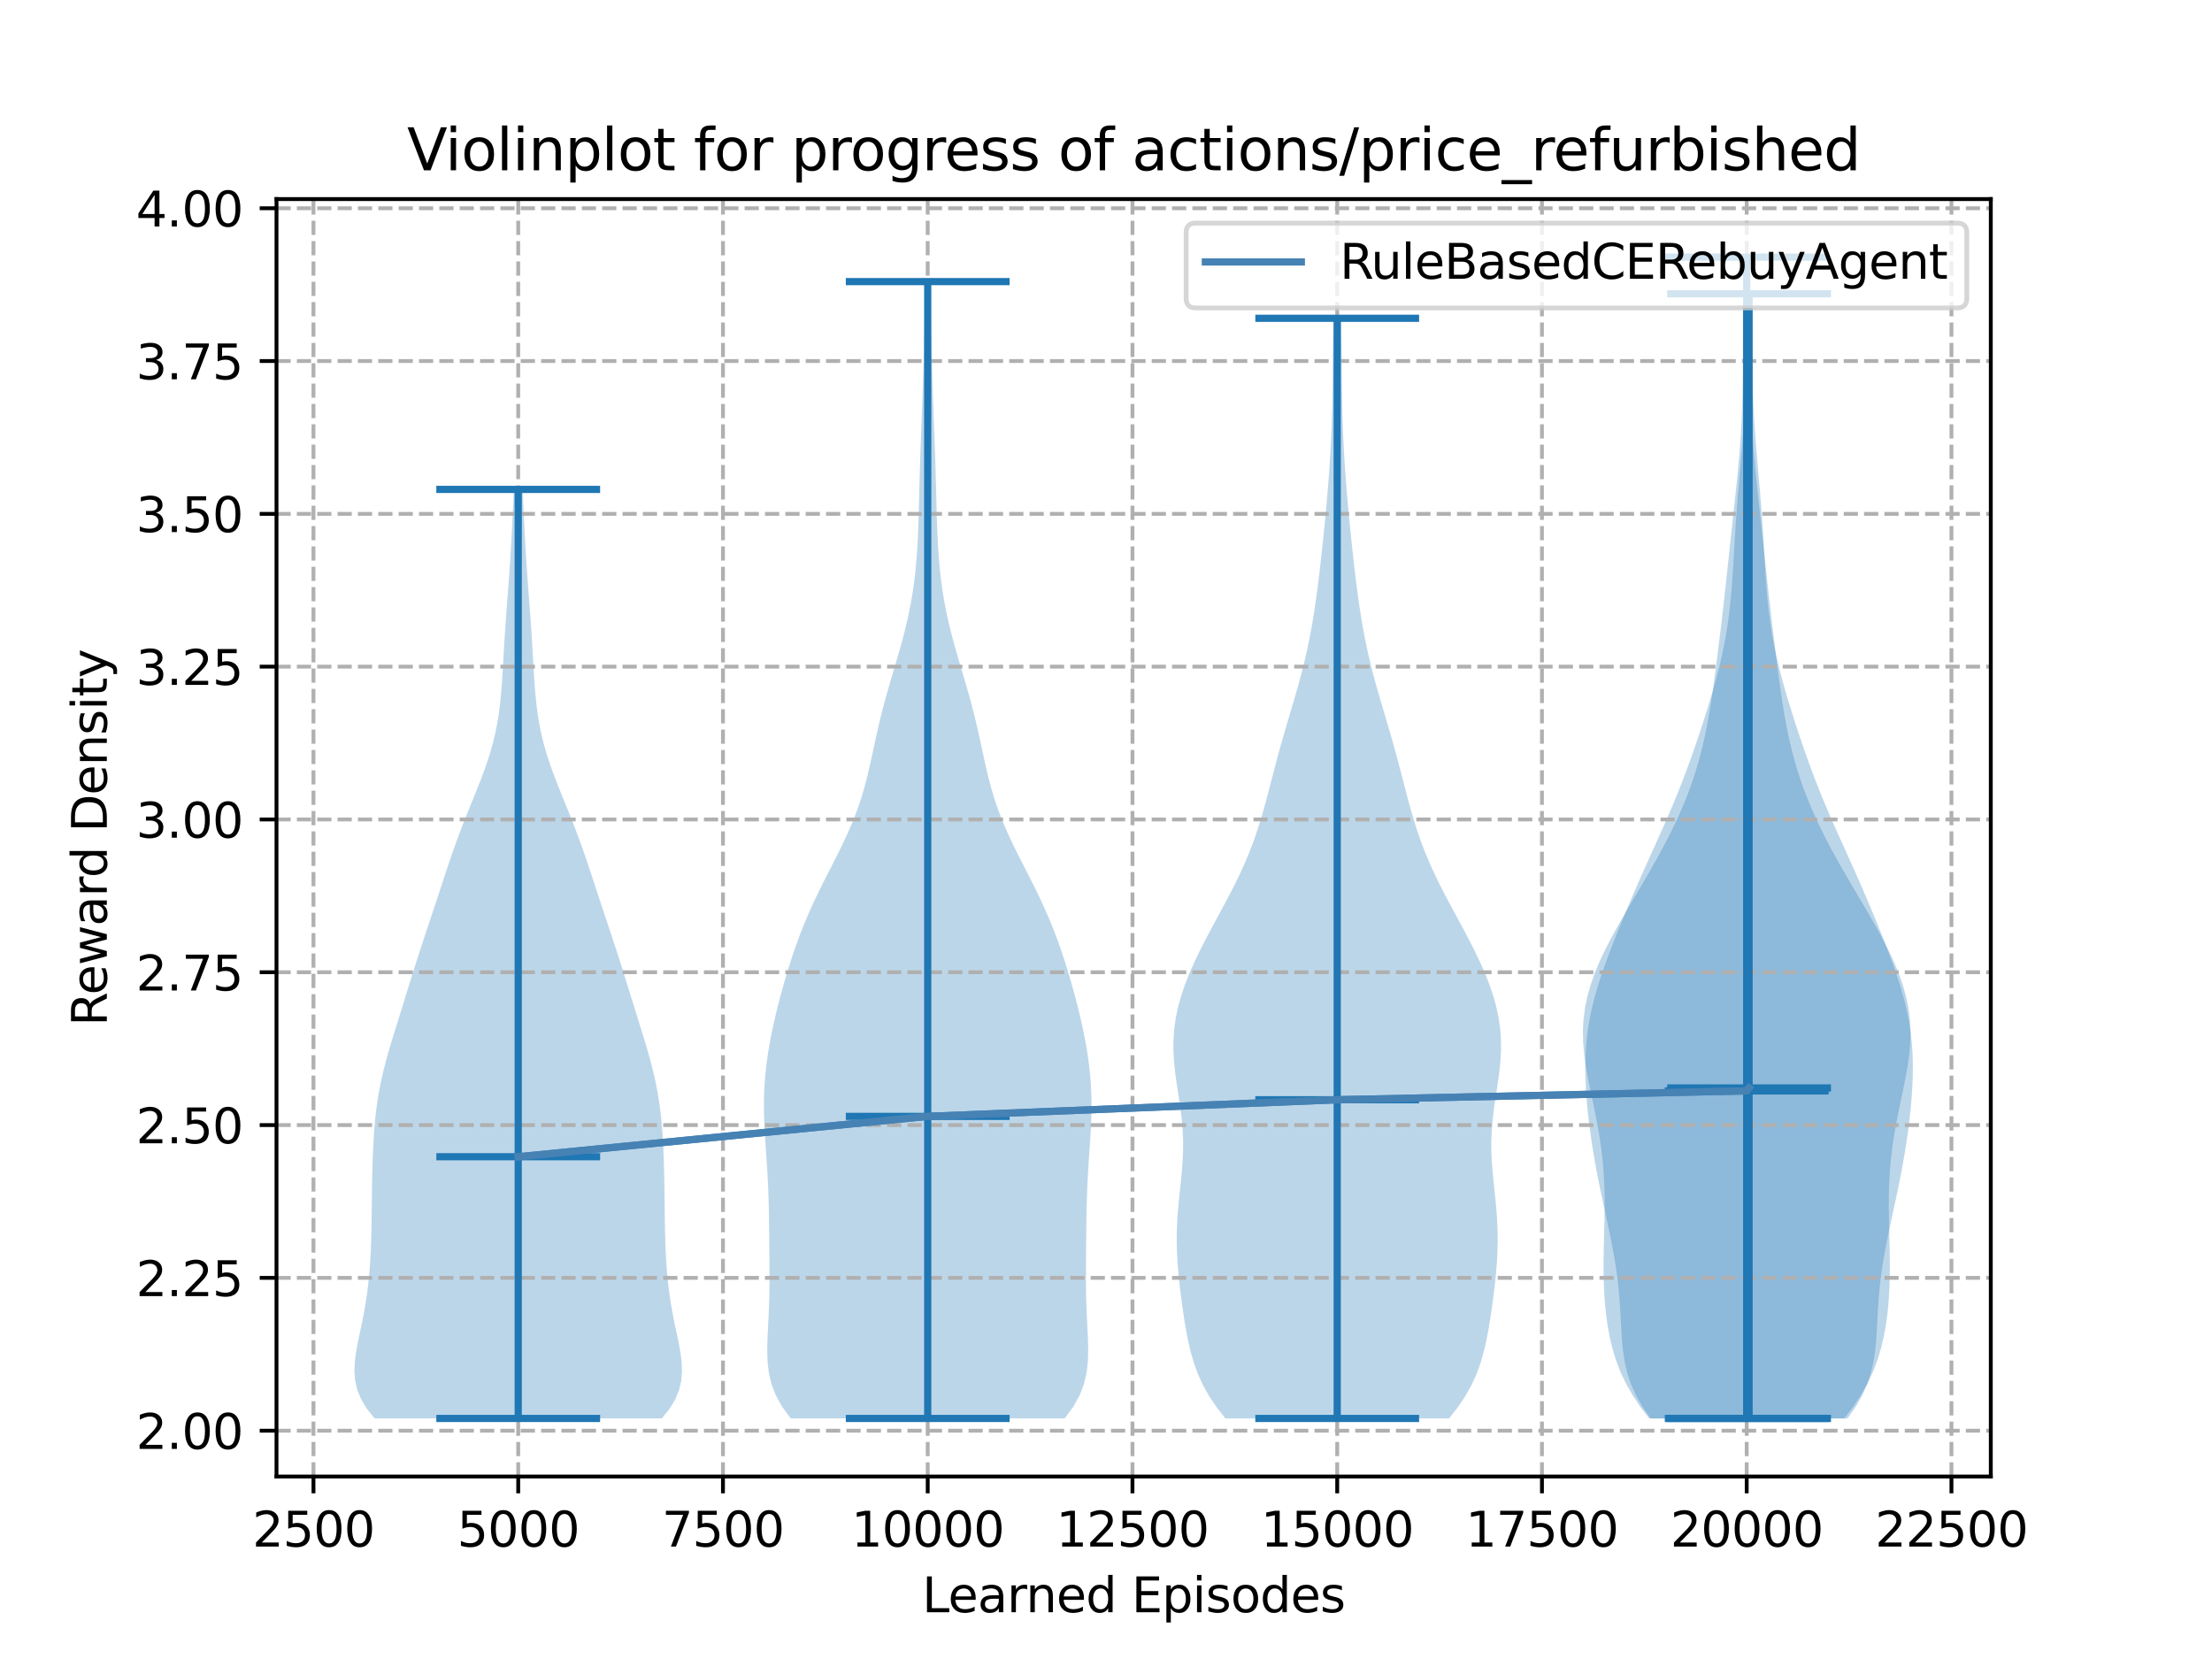 <?xml version="1.0" encoding="utf-8" standalone="no"?>
<!DOCTYPE svg PUBLIC "-//W3C//DTD SVG 1.1//EN"
  "http://www.w3.org/Graphics/SVG/1.1/DTD/svg11.dtd">
<svg xmlns:xlink="http://www.w3.org/1999/xlink" width="460.8pt" height="345.6pt" viewBox="0 0 460.8 345.6" xmlns="http://www.w3.org/2000/svg" version="1.1">
 <defs>
  <style type="text/css">*{stroke-linejoin: round; stroke-linecap: butt}</style>
 </defs>
 <g id="figure_1">
  <g id="patch_1">
   <path d="M 0 345.6 
L 460.8 345.6 
L 460.8 0 
L 0 0 
z
" style="fill: #ffffff"/>
  </g>
  <g id="axes_1">
   <g id="patch_2">
    <path d="M 57.6 307.584 
L 414.72 307.584 
L 414.72 41.472 
L 57.6 41.472 
z
" style="fill: #ffffff"/>
   </g>
   <g id="PolyCollection_1">
    <path d="M 137.862 295.488 
L 78.048 295.488 
L 76.463 293.533 
L 75.269 291.578 
L 74.456 289.623 
L 73.995 287.668 
L 73.833 285.713 
L 73.907 283.759 
L 74.152 281.804 
L 74.504 279.849 
L 74.909 277.894 
L 75.323 275.939 
L 75.717 273.984 
L 76.073 272.029 
L 76.382 270.074 
L 76.641 268.119 
L 76.852 266.164 
L 77.021 264.209 
L 77.152 262.255 
L 77.25 260.3 
L 77.322 258.345 
L 77.372 256.39 
L 77.407 254.435 
L 77.433 252.48 
L 77.456 250.525 
L 77.48 248.57 
L 77.51 246.615 
L 77.549 244.66 
L 77.6 242.705 
L 77.666 240.751 
L 77.751 238.796 
L 77.86 236.841 
L 78 234.886 
L 78.178 232.931 
L 78.402 230.976 
L 78.678 229.021 
L 79.011 227.066 
L 79.403 225.111 
L 79.852 223.156 
L 80.352 221.201 
L 80.894 219.247 
L 81.468 217.292 
L 82.063 215.337 
L 82.669 213.382 
L 83.279 211.427 
L 83.888 209.472 
L 84.495 207.517 
L 85.101 205.562 
L 85.709 203.607 
L 86.322 201.652 
L 86.944 199.697 
L 87.576 197.743 
L 88.217 195.788 
L 88.865 193.833 
L 89.517 191.878 
L 90.168 189.923 
L 90.816 187.968 
L 91.461 186.013 
L 92.102 184.058 
L 92.744 182.103 
L 93.393 180.148 
L 94.057 178.193 
L 94.741 176.239 
L 95.452 174.284 
L 96.191 172.329 
L 96.956 170.374 
L 97.742 168.419 
L 98.538 166.464 
L 99.33 164.509 
L 100.103 162.554 
L 100.84 160.599 
L 101.525 158.644 
L 102.146 156.689 
L 102.694 154.735 
L 103.165 152.78 
L 103.56 150.825 
L 103.881 148.87 
L 104.139 146.915 
L 104.344 144.96 
L 104.507 143.005 
L 104.642 141.05 
L 104.76 139.095 
L 104.871 137.14 
L 104.982 135.185 
L 105.099 133.231 
L 105.225 131.276 
L 105.359 129.321 
L 105.502 127.366 
L 105.649 125.411 
L 105.798 123.456 
L 105.945 121.501 
L 106.087 119.546 
L 106.221 117.591 
L 106.347 115.636 
L 106.463 113.681 
L 106.571 111.727 
L 106.671 109.772 
L 106.766 107.817 
L 106.858 105.862 
L 106.949 103.907 
L 107.039 101.952 
L 108.871 101.952 
L 108.871 101.952 
L 108.961 103.907 
L 109.052 105.862 
L 109.143 107.817 
L 109.239 109.772 
L 109.339 111.727 
L 109.447 113.681 
L 109.563 115.636 
L 109.688 117.591 
L 109.823 119.546 
L 109.965 121.501 
L 110.112 123.456 
L 110.261 125.411 
L 110.408 127.366 
L 110.55 129.321 
L 110.685 131.276 
L 110.81 133.231 
L 110.928 135.185 
L 111.039 137.14 
L 111.15 139.095 
L 111.268 141.05 
L 111.402 143.005 
L 111.566 144.96 
L 111.77 146.915 
L 112.028 148.87 
L 112.35 150.825 
L 112.744 152.78 
L 113.215 154.735 
L 113.764 156.689 
L 114.385 158.644 
L 115.07 160.599 
L 115.807 162.554 
L 116.579 164.509 
L 117.371 166.464 
L 118.167 168.419 
L 118.953 170.374 
L 119.719 172.329 
L 120.458 174.284 
L 121.168 176.239 
L 121.853 178.193 
L 122.516 180.148 
L 123.165 182.103 
L 123.808 184.058 
L 124.449 186.013 
L 125.093 187.968 
L 125.742 189.923 
L 126.393 191.878 
L 127.045 193.833 
L 127.693 195.788 
L 128.334 197.743 
L 128.965 199.697 
L 129.587 201.652 
L 130.201 203.607 
L 130.809 205.562 
L 131.415 207.517 
L 132.022 209.472 
L 132.631 211.427 
L 133.24 213.382 
L 133.847 215.337 
L 134.442 217.292 
L 135.015 219.247 
L 135.558 221.201 
L 136.058 223.156 
L 136.506 225.111 
L 136.899 227.066 
L 137.232 229.021 
L 137.508 230.976 
L 137.732 232.931 
L 137.909 234.886 
L 138.049 236.841 
L 138.158 238.796 
L 138.244 240.751 
L 138.31 242.705 
L 138.361 244.66 
L 138.4 246.615 
L 138.43 248.57 
L 138.454 250.525 
L 138.476 252.48 
L 138.502 254.435 
L 138.537 256.39 
L 138.588 258.345 
L 138.659 260.3 
L 138.758 262.255 
L 138.889 264.209 
L 139.057 266.164 
L 139.269 268.119 
L 139.528 270.074 
L 139.836 272.029 
L 140.192 273.984 
L 140.586 275.939 
L 141.001 277.894 
L 141.405 279.849 
L 141.757 281.804 
L 142.002 283.759 
L 142.077 285.713 
L 141.915 287.668 
L 141.453 289.623 
L 140.641 291.578 
L 139.446 293.533 
L 137.862 295.488 
z
" clip-path="url(#pabcc52be7c)" style="fill: #1f77b4; fill-opacity: 0.3"/>
   </g>
   <g id="PolyCollection_2">
    <path d="M 221.8 295.488 
L 164.72 295.488 
L 162.958 293.096 
L 161.626 290.704 
L 160.708 288.311 
L 160.152 285.919 
L 159.886 283.527 
L 159.824 281.135 
L 159.886 278.743 
L 160.002 276.35 
L 160.122 273.958 
L 160.217 271.566 
L 160.275 269.174 
L 160.298 266.782 
L 160.296 264.39 
L 160.28 261.997 
L 160.259 259.605 
L 160.236 257.213 
L 160.21 254.821 
L 160.173 252.429 
L 160.117 250.036 
L 160.033 247.644 
L 159.918 245.252 
L 159.775 242.86 
L 159.614 240.468 
L 159.449 238.075 
L 159.302 235.683 
L 159.192 233.291 
L 159.138 230.899 
L 159.156 228.507 
L 159.256 226.114 
L 159.441 223.722 
L 159.711 221.33 
L 160.06 218.938 
L 160.482 216.546 
L 160.966 214.153 
L 161.505 211.761 
L 162.091 209.369 
L 162.72 206.977 
L 163.389 204.585 
L 164.098 202.193 
L 164.852 199.8 
L 165.659 197.408 
L 166.525 195.016 
L 167.459 192.624 
L 168.467 190.232 
L 169.548 187.839 
L 170.694 185.447 
L 171.891 183.055 
L 173.113 180.663 
L 174.332 178.271 
L 175.515 175.878 
L 176.633 173.486 
L 177.661 171.094 
L 178.583 168.702 
L 179.395 166.31 
L 180.102 163.917 
L 180.722 161.525 
L 181.28 159.133 
L 181.802 156.741 
L 182.316 154.349 
L 182.846 151.957 
L 183.41 149.564 
L 184.017 147.172 
L 184.667 144.78 
L 185.352 142.388 
L 186.058 139.996 
L 186.768 137.603 
L 187.461 135.211 
L 188.119 132.819 
L 188.726 130.427 
L 189.271 128.035 
L 189.747 125.642 
L 190.15 123.25 
L 190.482 120.858 
L 190.748 118.466 
L 190.956 116.074 
L 191.115 113.681 
L 191.234 111.289 
L 191.325 108.897 
L 191.398 106.505 
L 191.46 104.113 
L 191.521 101.72 
L 191.584 99.328 
L 191.654 96.936 
L 191.731 94.544 
L 191.816 92.152 
L 191.905 89.76 
L 191.996 87.367 
L 192.086 84.975 
L 192.173 82.583 
L 192.254 80.191 
L 192.329 77.799 
L 192.398 75.406 
L 192.461 73.014 
L 192.518 70.622 
L 192.572 68.23 
L 192.624 65.838 
L 192.675 63.445 
L 192.725 61.053 
L 192.776 58.661 
L 193.744 58.661 
L 193.744 58.661 
L 193.795 61.053 
L 193.845 63.445 
L 193.896 65.838 
L 193.948 68.23 
L 194.002 70.622 
L 194.06 73.014 
L 194.122 75.406 
L 194.191 77.799 
L 194.266 80.191 
L 194.348 82.583 
L 194.434 84.975 
L 194.524 87.367 
L 194.615 89.76 
L 194.704 92.152 
L 194.789 94.544 
L 194.866 96.936 
L 194.936 99.328 
L 194.999 101.72 
L 195.06 104.113 
L 195.122 106.505 
L 195.195 108.897 
L 195.286 111.289 
L 195.405 113.681 
L 195.564 116.074 
L 195.772 118.466 
L 196.038 120.858 
L 196.37 123.25 
L 196.773 125.642 
L 197.249 128.035 
L 197.794 130.427 
L 198.401 132.819 
L 199.059 135.211 
L 199.752 137.603 
L 200.462 139.996 
L 201.168 142.388 
L 201.853 144.78 
L 202.503 147.172 
L 203.11 149.564 
L 203.674 151.957 
L 204.204 154.349 
L 204.718 156.741 
L 205.24 159.133 
L 205.798 161.525 
L 206.418 163.917 
L 207.125 166.31 
L 207.937 168.702 
L 208.859 171.094 
L 209.887 173.486 
L 211.005 175.878 
L 212.188 178.271 
L 213.407 180.663 
L 214.629 183.055 
L 215.826 185.447 
L 216.972 187.839 
L 218.053 190.232 
L 219.061 192.624 
L 219.995 195.016 
L 220.861 197.408 
L 221.668 199.8 
L 222.422 202.193 
L 223.131 204.585 
L 223.8 206.977 
L 224.429 209.369 
L 225.015 211.761 
L 225.554 214.153 
L 226.039 216.546 
L 226.46 218.938 
L 226.809 221.33 
L 227.079 223.722 
L 227.264 226.114 
L 227.364 228.507 
L 227.382 230.899 
L 227.329 233.291 
L 227.218 235.683 
L 227.071 238.075 
L 226.906 240.468 
L 226.745 242.86 
L 226.602 245.252 
L 226.487 247.644 
L 226.403 250.036 
L 226.347 252.429 
L 226.31 254.821 
L 226.284 257.213 
L 226.261 259.605 
L 226.24 261.997 
L 226.224 264.39 
L 226.222 266.782 
L 226.245 269.174 
L 226.303 271.566 
L 226.398 273.958 
L 226.518 276.35 
L 226.634 278.743 
L 226.696 281.135 
L 226.634 283.527 
L 226.368 285.919 
L 225.812 288.311 
L 224.894 290.704 
L 223.562 293.096 
L 221.8 295.488 
z
" clip-path="url(#pabcc52be7c)" style="fill: #1f77b4; fill-opacity: 0.3"/>
   </g>
   <g id="PolyCollection_3">
    <path d="M 301.861 295.488 
L 255.269 295.488 
L 253.455 293.173 
L 251.894 290.858 
L 250.594 288.543 
L 249.539 286.228 
L 248.699 283.913 
L 248.032 281.598 
L 247.497 279.283 
L 247.054 276.968 
L 246.672 274.653 
L 246.33 272.338 
L 246.018 270.023 
L 245.737 267.708 
L 245.495 265.393 
L 245.304 263.078 
L 245.177 260.763 
L 245.127 258.448 
L 245.158 256.133 
L 245.269 253.818 
L 245.448 251.503 
L 245.675 249.188 
L 245.921 246.872 
L 246.154 244.557 
L 246.34 242.242 
L 246.449 239.927 
L 246.459 237.612 
L 246.361 235.297 
L 246.158 232.982 
L 245.87 230.667 
L 245.528 228.352 
L 245.172 226.037 
L 244.845 223.722 
L 244.591 221.407 
L 244.448 219.092 
L 244.443 216.777 
L 244.596 214.462 
L 244.915 212.147 
L 245.398 209.832 
L 246.037 207.517 
L 246.819 205.202 
L 247.726 202.887 
L 248.741 200.572 
L 249.845 198.257 
L 251.019 195.942 
L 252.241 193.627 
L 253.489 191.312 
L 254.74 188.997 
L 255.972 186.682 
L 257.161 184.367 
L 258.288 182.052 
L 259.34 179.737 
L 260.307 177.422 
L 261.187 175.107 
L 261.984 172.792 
L 262.709 170.477 
L 263.376 168.162 
L 264.002 165.847 
L 264.606 163.532 
L 265.205 161.217 
L 265.813 158.902 
L 266.438 156.587 
L 267.086 154.272 
L 267.754 151.957 
L 268.437 149.641 
L 269.124 147.326 
L 269.803 145.011 
L 270.462 142.696 
L 271.089 140.381 
L 271.676 138.066 
L 272.216 135.751 
L 272.707 133.436 
L 273.151 131.121 
L 273.551 128.806 
L 273.913 126.491 
L 274.243 124.176 
L 274.548 121.861 
L 274.833 119.546 
L 275.102 117.231 
L 275.358 114.916 
L 275.605 112.601 
L 275.841 110.286 
L 276.068 107.971 
L 276.284 105.656 
L 276.489 103.341 
L 276.681 101.026 
L 276.857 98.711 
L 277.016 96.396 
L 277.156 94.081 
L 277.277 91.766 
L 277.376 89.451 
L 277.455 87.136 
L 277.514 84.821 
L 277.558 82.506 
L 277.589 80.191 
L 277.612 77.876 
L 277.633 75.561 
L 277.656 73.246 
L 277.686 70.931 
L 277.725 68.616 
L 277.775 66.301 
L 279.356 66.301 
L 279.356 66.301 
L 279.406 68.616 
L 279.445 70.931 
L 279.474 73.246 
L 279.497 75.561 
L 279.518 77.876 
L 279.541 80.191 
L 279.573 82.506 
L 279.616 84.821 
L 279.676 87.136 
L 279.755 89.451 
L 279.854 91.766 
L 279.974 94.081 
L 280.114 96.396 
L 280.273 98.711 
L 280.45 101.026 
L 280.641 103.341 
L 280.846 105.656 
L 281.062 107.971 
L 281.289 110.286 
L 281.526 112.601 
L 281.772 114.916 
L 282.029 117.231 
L 282.298 119.546 
L 282.582 121.861 
L 282.887 124.176 
L 283.217 126.491 
L 283.579 128.806 
L 283.98 131.121 
L 284.423 133.436 
L 284.915 135.751 
L 285.455 138.066 
L 286.041 140.381 
L 286.668 142.696 
L 287.327 145.011 
L 288.007 147.326 
L 288.694 149.641 
L 289.376 151.957 
L 290.045 154.272 
L 290.692 156.587 
L 291.318 158.902 
L 291.925 161.217 
L 292.524 163.532 
L 293.128 165.847 
L 293.755 168.162 
L 294.421 170.477 
L 295.146 172.792 
L 295.943 175.107 
L 296.823 177.422 
L 297.79 179.737 
L 298.842 182.052 
L 299.97 184.367 
L 301.159 186.682 
L 302.39 188.997 
L 303.641 191.312 
L 304.89 193.627 
L 306.112 195.942 
L 307.285 198.257 
L 308.39 200.572 
L 309.405 202.887 
L 310.312 205.202 
L 311.093 207.517 
L 311.732 209.832 
L 312.215 212.147 
L 312.534 214.462 
L 312.687 216.777 
L 312.683 219.092 
L 312.539 221.407 
L 312.285 223.722 
L 311.959 226.037 
L 311.602 228.352 
L 311.26 230.667 
L 310.972 232.982 
L 310.77 235.297 
L 310.671 237.612 
L 310.681 239.927 
L 310.79 242.242 
L 310.976 244.557 
L 311.209 246.872 
L 311.456 249.188 
L 311.683 251.503 
L 311.862 253.818 
L 311.972 256.133 
L 312.004 258.448 
L 311.953 260.763 
L 311.827 263.078 
L 311.636 265.393 
L 311.394 267.708 
L 311.112 270.023 
L 310.801 272.338 
L 310.458 274.653 
L 310.076 276.968 
L 309.633 279.283 
L 309.098 281.598 
L 308.432 283.913 
L 307.591 286.228 
L 306.536 288.543 
L 305.236 290.858 
L 303.676 293.173 
L 301.861 295.488 
z
" clip-path="url(#pabcc52be7c)" style="fill: #1f77b4; fill-opacity: 0.3"/>
   </g>
   <g id="PolyCollection_4">
    <path d="M 384.2 295.488 
L 343.541 295.488 
L 341.694 293.044 
L 340.07 290.601 
L 338.685 288.157 
L 337.538 285.713 
L 336.609 283.27 
L 335.873 280.826 
L 335.299 278.383 
L 334.861 275.939 
L 334.534 273.495 
L 334.302 271.052 
L 334.151 268.608 
L 334.07 266.164 
L 334.047 263.721 
L 334.07 261.277 
L 334.123 258.833 
L 334.187 256.39 
L 334.245 253.946 
L 334.276 251.503 
L 334.265 249.059 
L 334.197 246.615 
L 334.063 244.172 
L 333.855 241.728 
L 333.572 239.284 
L 333.216 236.841 
L 332.794 234.397 
L 332.32 231.953 
L 331.811 229.51 
L 331.295 227.066 
L 330.801 224.623 
L 330.365 222.179 
L 330.022 219.735 
L 329.807 217.292 
L 329.748 214.848 
L 329.869 212.404 
L 330.182 209.961 
L 330.689 207.517 
L 331.385 205.073 
L 332.255 202.63 
L 333.28 200.186 
L 334.437 197.743 
L 335.699 195.299 
L 337.042 192.855 
L 338.442 190.412 
L 339.874 187.968 
L 341.319 185.524 
L 342.755 183.081 
L 344.166 180.637 
L 345.537 178.193 
L 346.853 175.75 
L 348.103 173.306 
L 349.278 170.863 
L 350.37 168.419 
L 351.375 165.975 
L 352.289 163.532 
L 353.112 161.088 
L 353.847 158.644 
L 354.497 156.201 
L 355.07 153.757 
L 355.574 151.313 
L 356.021 148.87 
L 356.421 146.426 
L 356.786 143.983 
L 357.126 141.539 
L 357.449 139.095 
L 357.761 136.652 
L 358.065 134.208 
L 358.363 131.764 
L 358.655 129.321 
L 358.94 126.877 
L 359.217 124.433 
L 359.487 121.99 
L 359.751 119.546 
L 360.011 117.103 
L 360.271 114.659 
L 360.532 112.215 
L 360.796 109.772 
L 361.064 107.328 
L 361.332 104.884 
L 361.597 102.441 
L 361.854 99.997 
L 362.095 97.553 
L 362.315 95.11 
L 362.508 92.666 
L 362.67 90.223 
L 362.8 87.779 
L 362.899 85.335 
L 362.97 82.892 
L 363.016 80.448 
L 363.045 78.004 
L 363.06 75.561 
L 363.067 73.117 
L 363.071 70.673 
L 363.075 68.23 
L 363.082 65.786 
L 363.094 63.343 
L 363.113 60.899 
L 363.141 58.455 
L 363.178 56.012 
L 363.223 53.568 
L 364.518 53.568 
L 364.518 53.568 
L 364.563 56.012 
L 364.6 58.455 
L 364.628 60.899 
L 364.647 63.343 
L 364.659 65.786 
L 364.666 68.23 
L 364.67 70.673 
L 364.674 73.117 
L 364.681 75.561 
L 364.696 78.004 
L 364.724 80.448 
L 364.771 82.892 
L 364.842 85.335 
L 364.94 87.779 
L 365.071 90.223 
L 365.233 92.666 
L 365.426 95.11 
L 365.645 97.553 
L 365.887 99.997 
L 366.143 102.441 
L 366.409 104.884 
L 366.677 107.328 
L 366.944 109.772 
L 367.209 112.215 
L 367.47 114.659 
L 367.729 117.103 
L 367.99 119.546 
L 368.254 121.99 
L 368.524 124.433 
L 368.801 126.877 
L 369.086 129.321 
L 369.378 131.764 
L 369.676 134.208 
L 369.98 136.652 
L 370.292 139.095 
L 370.615 141.539 
L 370.955 143.983 
L 371.32 146.426 
L 371.72 148.87 
L 372.167 151.313 
L 372.671 153.757 
L 373.244 156.201 
L 373.894 158.644 
L 374.628 161.088 
L 375.452 163.532 
L 376.366 165.975 
L 377.371 168.419 
L 378.463 170.863 
L 379.638 173.306 
L 380.888 175.75 
L 382.204 178.193 
L 383.574 180.637 
L 384.986 183.081 
L 386.422 185.524 
L 387.866 187.968 
L 389.299 190.412 
L 390.698 192.855 
L 392.042 195.299 
L 393.304 197.743 
L 394.461 200.186 
L 395.486 202.63 
L 396.356 205.073 
L 397.052 207.517 
L 397.559 209.961 
L 397.872 212.404 
L 397.993 214.848 
L 397.934 217.292 
L 397.719 219.735 
L 397.376 222.179 
L 396.94 224.623 
L 396.446 227.066 
L 395.93 229.51 
L 395.421 231.953 
L 394.947 234.397 
L 394.525 236.841 
L 394.169 239.284 
L 393.886 241.728 
L 393.678 244.172 
L 393.544 246.615 
L 393.476 249.059 
L 393.465 251.503 
L 393.496 253.946 
L 393.553 256.39 
L 393.618 258.833 
L 393.671 261.277 
L 393.693 263.721 
L 393.671 266.164 
L 393.59 268.608 
L 393.439 271.052 
L 393.207 273.495 
L 392.88 275.939 
L 392.441 278.383 
L 391.868 280.826 
L 391.132 283.27 
L 390.203 285.713 
L 389.055 288.157 
L 387.671 290.601 
L 386.047 293.044 
L 384.2 295.488 
z
" clip-path="url(#pabcc52be7c)" style="fill: #1f77b4; fill-opacity: 0.3"/>
   </g>
   <g id="PolyCollection_5">
    <path d="M 384.886 295.488 
L 343.844 295.488 
L 342.203 293.122 
L 340.843 290.755 
L 339.776 288.389 
L 338.989 286.022 
L 338.443 283.656 
L 338.089 281.289 
L 337.867 278.923 
L 337.721 276.556 
L 337.6 274.19 
L 337.463 271.823 
L 337.282 269.457 
L 337.041 267.09 
L 336.734 264.724 
L 336.363 262.357 
L 335.938 259.991 
L 335.47 257.624 
L 334.974 255.258 
L 334.462 252.892 
L 333.949 250.525 
L 333.445 248.159 
L 332.962 245.792 
L 332.506 243.426 
L 332.082 241.059 
L 331.695 238.693 
L 331.345 236.326 
L 331.035 233.96 
L 330.768 231.593 
L 330.547 229.227 
L 330.379 226.86 
L 330.275 224.494 
L 330.243 222.127 
L 330.297 219.761 
L 330.448 217.395 
L 330.705 215.028 
L 331.073 212.662 
L 331.551 210.295 
L 332.134 207.929 
L 332.813 205.562 
L 333.574 203.196 
L 334.401 200.829 
L 335.278 198.463 
L 336.194 196.096 
L 337.138 193.73 
L 338.104 191.363 
L 339.089 188.997 
L 340.094 186.63 
L 341.118 184.264 
L 342.161 181.897 
L 343.219 179.531 
L 344.287 177.165 
L 345.356 174.798 
L 346.417 172.432 
L 347.457 170.065 
L 348.469 167.699 
L 349.446 165.332 
L 350.385 162.966 
L 351.285 160.599 
L 352.15 158.233 
L 352.984 155.866 
L 353.792 153.5 
L 354.576 151.133 
L 355.337 148.767 
L 356.072 146.4 
L 356.776 144.034 
L 357.442 141.668 
L 358.06 139.301 
L 358.623 136.935 
L 359.126 134.568 
L 359.563 132.202 
L 359.937 129.835 
L 360.249 127.469 
L 360.507 125.102 
L 360.718 122.736 
L 360.895 120.369 
L 361.047 118.003 
L 361.188 115.636 
L 361.326 113.27 
L 361.47 110.903 
L 361.626 108.537 
L 361.797 106.17 
L 361.984 103.804 
L 362.182 101.438 
L 362.388 99.071 
L 362.595 96.705 
L 362.797 94.338 
L 362.987 91.972 
L 363.16 89.605 
L 363.313 87.239 
L 363.444 84.872 
L 363.553 82.506 
L 363.642 80.139 
L 363.713 77.773 
L 363.77 75.406 
L 363.815 73.04 
L 363.853 70.673 
L 363.886 68.307 
L 363.917 65.941 
L 363.949 63.574 
L 363.981 61.208 
L 364.749 61.208 
L 364.749 61.208 
L 364.782 63.574 
L 364.813 65.941 
L 364.844 68.307 
L 364.877 70.673 
L 364.915 73.04 
L 364.961 75.406 
L 365.017 77.773 
L 365.089 80.139 
L 365.178 82.506 
L 365.287 84.872 
L 365.418 87.239 
L 365.571 89.605 
L 365.744 91.972 
L 365.933 94.338 
L 366.135 96.705 
L 366.342 99.071 
L 366.548 101.438 
L 366.747 103.804 
L 366.933 106.17 
L 367.104 108.537 
L 367.26 110.903 
L 367.405 113.27 
L 367.543 115.636 
L 367.683 118.003 
L 367.836 120.369 
L 368.012 122.736 
L 368.224 125.102 
L 368.481 127.469 
L 368.793 129.835 
L 369.167 132.202 
L 369.605 134.568 
L 370.107 136.935 
L 370.67 139.301 
L 371.289 141.668 
L 371.954 144.034 
L 372.658 146.4 
L 373.393 148.767 
L 374.154 151.133 
L 374.939 153.5 
L 375.746 155.866 
L 376.58 158.233 
L 377.445 160.599 
L 378.346 162.966 
L 379.284 165.332 
L 380.261 167.699 
L 381.273 170.065 
L 382.314 172.432 
L 383.374 174.798 
L 384.443 177.165 
L 385.511 179.531 
L 386.57 181.897 
L 387.612 184.264 
L 388.636 186.63 
L 389.641 188.997 
L 390.627 191.363 
L 391.593 193.73 
L 392.536 196.096 
L 393.452 198.463 
L 394.33 200.829 
L 395.156 203.196 
L 395.917 205.562 
L 396.596 207.929 
L 397.18 210.295 
L 397.658 212.662 
L 398.025 215.028 
L 398.282 217.395 
L 398.433 219.761 
L 398.487 222.127 
L 398.456 224.494 
L 398.351 226.86 
L 398.183 229.227 
L 397.963 231.593 
L 397.695 233.96 
L 397.385 236.326 
L 397.036 238.693 
L 396.648 241.059 
L 396.225 243.426 
L 395.769 245.792 
L 395.285 248.159 
L 394.782 250.525 
L 394.269 252.892 
L 393.757 255.258 
L 393.26 257.624 
L 392.792 259.991 
L 392.367 262.357 
L 391.997 264.724 
L 391.69 267.09 
L 391.449 269.457 
L 391.268 271.823 
L 391.13 274.19 
L 391.009 276.556 
L 390.863 278.923 
L 390.642 281.289 
L 390.287 283.656 
L 389.742 286.022 
L 388.954 288.389 
L 387.888 290.755 
L 386.528 293.122 
L 384.886 295.488 
z
" clip-path="url(#pabcc52be7c)" style="fill: #1f77b4; fill-opacity: 0.3"/>
   </g>
   <g id="matplotlib.axis_1">
    <g id="xtick_1">
     <g id="line2d_1">
      <path d="M 65.302 307.584 
L 65.302 41.472 
" clip-path="url(#pabcc52be7c)" style="fill: none; stroke-dasharray: 2.96,1.28; stroke-dashoffset: 0; stroke: #b0b0b0; stroke-width: 0.8"/>
     </g>
     <g id="line2d_2">
      <defs>
       <path id="ma814321c75" d="M 0 0 
L 0 3.5 
" style="stroke: #000000; stroke-width: 0.8"/>
      </defs>
      <g>
       <use xlink:href="#ma814321c75" x="65.302" y="307.584" style="stroke: #000000; stroke-width: 0.8"/>
      </g>
     </g>
     <g id="text_1">
      <!-- 2500 -->
      <g transform="translate(52.577 322.182)scale(0.1 -0.1)">
       <defs>
        <path id="DejaVuSans-32" d="M 1228 531 
L 3431 531 
L 3431 0 
L 469 0 
L 469 531 
Q 828 903 1448 1529 
Q 2069 2156 2228 2338 
Q 2531 2678 2651 2914 
Q 2772 3150 2772 3378 
Q 2772 3750 2511 3984 
Q 2250 4219 1831 4219 
Q 1534 4219 1204 4116 
Q 875 4013 500 3803 
L 500 4441 
Q 881 4594 1212 4672 
Q 1544 4750 1819 4750 
Q 2544 4750 2975 4387 
Q 3406 4025 3406 3419 
Q 3406 3131 3298 2873 
Q 3191 2616 2906 2266 
Q 2828 2175 2409 1742 
Q 1991 1309 1228 531 
z
" transform="scale(0.016)"/>
        <path id="DejaVuSans-35" d="M 691 4666 
L 3169 4666 
L 3169 4134 
L 1269 4134 
L 1269 2991 
Q 1406 3038 1543 3061 
Q 1681 3084 1819 3084 
Q 2600 3084 3056 2656 
Q 3513 2228 3513 1497 
Q 3513 744 3044 326 
Q 2575 -91 1722 -91 
Q 1428 -91 1123 -41 
Q 819 9 494 109 
L 494 744 
Q 775 591 1075 516 
Q 1375 441 1709 441 
Q 2250 441 2565 725 
Q 2881 1009 2881 1497 
Q 2881 1984 2565 2268 
Q 2250 2553 1709 2553 
Q 1456 2553 1204 2497 
Q 953 2441 691 2322 
L 691 4666 
z
" transform="scale(0.016)"/>
        <path id="DejaVuSans-30" d="M 2034 4250 
Q 1547 4250 1301 3770 
Q 1056 3291 1056 2328 
Q 1056 1369 1301 889 
Q 1547 409 2034 409 
Q 2525 409 2770 889 
Q 3016 1369 3016 2328 
Q 3016 3291 2770 3770 
Q 2525 4250 2034 4250 
z
M 2034 4750 
Q 2819 4750 3233 4129 
Q 3647 3509 3647 2328 
Q 3647 1150 3233 529 
Q 2819 -91 2034 -91 
Q 1250 -91 836 529 
Q 422 1150 422 2328 
Q 422 3509 836 4129 
Q 1250 4750 2034 4750 
z
" transform="scale(0.016)"/>
       </defs>
       <use xlink:href="#DejaVuSans-32"/>
       <use xlink:href="#DejaVuSans-35" x="63.623"/>
       <use xlink:href="#DejaVuSans-30" x="127.246"/>
       <use xlink:href="#DejaVuSans-30" x="190.869"/>
      </g>
     </g>
    </g>
    <g id="xtick_2">
     <g id="line2d_3">
      <path d="M 107.955 307.584 
L 107.955 41.472 
" clip-path="url(#pabcc52be7c)" style="fill: none; stroke-dasharray: 2.96,1.28; stroke-dashoffset: 0; stroke: #b0b0b0; stroke-width: 0.8"/>
     </g>
     <g id="line2d_4">
      <g>
       <use xlink:href="#ma814321c75" x="107.955" y="307.584" style="stroke: #000000; stroke-width: 0.8"/>
      </g>
     </g>
     <g id="text_2">
      <!-- 5000 -->
      <g transform="translate(95.23 322.182)scale(0.1 -0.1)">
       <use xlink:href="#DejaVuSans-35"/>
       <use xlink:href="#DejaVuSans-30" x="63.623"/>
       <use xlink:href="#DejaVuSans-30" x="127.246"/>
       <use xlink:href="#DejaVuSans-30" x="190.869"/>
      </g>
     </g>
    </g>
    <g id="xtick_3">
     <g id="line2d_5">
      <path d="M 150.607 307.584 
L 150.607 41.472 
" clip-path="url(#pabcc52be7c)" style="fill: none; stroke-dasharray: 2.96,1.28; stroke-dashoffset: 0; stroke: #b0b0b0; stroke-width: 0.8"/>
     </g>
     <g id="line2d_6">
      <g>
       <use xlink:href="#ma814321c75" x="150.607" y="307.584" style="stroke: #000000; stroke-width: 0.8"/>
      </g>
     </g>
     <g id="text_3">
      <!-- 7500 -->
      <g transform="translate(137.882 322.182)scale(0.1 -0.1)">
       <defs>
        <path id="DejaVuSans-37" d="M 525 4666 
L 3525 4666 
L 3525 4397 
L 1831 0 
L 1172 0 
L 2766 4134 
L 525 4134 
L 525 4666 
z
" transform="scale(0.016)"/>
       </defs>
       <use xlink:href="#DejaVuSans-37"/>
       <use xlink:href="#DejaVuSans-35" x="63.623"/>
       <use xlink:href="#DejaVuSans-30" x="127.246"/>
       <use xlink:href="#DejaVuSans-30" x="190.869"/>
      </g>
     </g>
    </g>
    <g id="xtick_4">
     <g id="line2d_7">
      <path d="M 193.26 307.584 
L 193.26 41.472 
" clip-path="url(#pabcc52be7c)" style="fill: none; stroke-dasharray: 2.96,1.28; stroke-dashoffset: 0; stroke: #b0b0b0; stroke-width: 0.8"/>
     </g>
     <g id="line2d_8">
      <g>
       <use xlink:href="#ma814321c75" x="193.26" y="307.584" style="stroke: #000000; stroke-width: 0.8"/>
      </g>
     </g>
     <g id="text_4">
      <!-- 10000 -->
      <g transform="translate(177.354 322.182)scale(0.1 -0.1)">
       <defs>
        <path id="DejaVuSans-31" d="M 794 531 
L 1825 531 
L 1825 4091 
L 703 3866 
L 703 4441 
L 1819 4666 
L 2450 4666 
L 2450 531 
L 3481 531 
L 3481 0 
L 794 0 
L 794 531 
z
" transform="scale(0.016)"/>
       </defs>
       <use xlink:href="#DejaVuSans-31"/>
       <use xlink:href="#DejaVuSans-30" x="63.623"/>
       <use xlink:href="#DejaVuSans-30" x="127.246"/>
       <use xlink:href="#DejaVuSans-30" x="190.869"/>
       <use xlink:href="#DejaVuSans-30" x="254.492"/>
      </g>
     </g>
    </g>
    <g id="xtick_5">
     <g id="line2d_9">
      <path d="M 235.913 307.584 
L 235.913 41.472 
" clip-path="url(#pabcc52be7c)" style="fill: none; stroke-dasharray: 2.96,1.28; stroke-dashoffset: 0; stroke: #b0b0b0; stroke-width: 0.8"/>
     </g>
     <g id="line2d_10">
      <g>
       <use xlink:href="#ma814321c75" x="235.913" y="307.584" style="stroke: #000000; stroke-width: 0.8"/>
      </g>
     </g>
     <g id="text_5">
      <!-- 12500 -->
      <g transform="translate(220.006 322.182)scale(0.1 -0.1)">
       <use xlink:href="#DejaVuSans-31"/>
       <use xlink:href="#DejaVuSans-32" x="63.623"/>
       <use xlink:href="#DejaVuSans-35" x="127.246"/>
       <use xlink:href="#DejaVuSans-30" x="190.869"/>
       <use xlink:href="#DejaVuSans-30" x="254.492"/>
      </g>
     </g>
    </g>
    <g id="xtick_6">
     <g id="line2d_11">
      <path d="M 278.565 307.584 
L 278.565 41.472 
" clip-path="url(#pabcc52be7c)" style="fill: none; stroke-dasharray: 2.96,1.28; stroke-dashoffset: 0; stroke: #b0b0b0; stroke-width: 0.8"/>
     </g>
     <g id="line2d_12">
      <g>
       <use xlink:href="#ma814321c75" x="278.565" y="307.584" style="stroke: #000000; stroke-width: 0.8"/>
      </g>
     </g>
     <g id="text_6">
      <!-- 15000 -->
      <g transform="translate(262.659 322.182)scale(0.1 -0.1)">
       <use xlink:href="#DejaVuSans-31"/>
       <use xlink:href="#DejaVuSans-35" x="63.623"/>
       <use xlink:href="#DejaVuSans-30" x="127.246"/>
       <use xlink:href="#DejaVuSans-30" x="190.869"/>
       <use xlink:href="#DejaVuSans-30" x="254.492"/>
      </g>
     </g>
    </g>
    <g id="xtick_7">
     <g id="line2d_13">
      <path d="M 321.218 307.584 
L 321.218 41.472 
" clip-path="url(#pabcc52be7c)" style="fill: none; stroke-dasharray: 2.96,1.28; stroke-dashoffset: 0; stroke: #b0b0b0; stroke-width: 0.8"/>
     </g>
     <g id="line2d_14">
      <g>
       <use xlink:href="#ma814321c75" x="321.218" y="307.584" style="stroke: #000000; stroke-width: 0.8"/>
      </g>
     </g>
     <g id="text_7">
      <!-- 17500 -->
      <g transform="translate(305.312 322.182)scale(0.1 -0.1)">
       <use xlink:href="#DejaVuSans-31"/>
       <use xlink:href="#DejaVuSans-37" x="63.623"/>
       <use xlink:href="#DejaVuSans-35" x="127.246"/>
       <use xlink:href="#DejaVuSans-30" x="190.869"/>
       <use xlink:href="#DejaVuSans-30" x="254.492"/>
      </g>
     </g>
    </g>
    <g id="xtick_8">
     <g id="line2d_15">
      <path d="M 363.87 307.584 
L 363.87 41.472 
" clip-path="url(#pabcc52be7c)" style="fill: none; stroke-dasharray: 2.96,1.28; stroke-dashoffset: 0; stroke: #b0b0b0; stroke-width: 0.8"/>
     </g>
     <g id="line2d_16">
      <g>
       <use xlink:href="#ma814321c75" x="363.87" y="307.584" style="stroke: #000000; stroke-width: 0.8"/>
      </g>
     </g>
     <g id="text_8">
      <!-- 20000 -->
      <g transform="translate(347.964 322.182)scale(0.1 -0.1)">
       <use xlink:href="#DejaVuSans-32"/>
       <use xlink:href="#DejaVuSans-30" x="63.623"/>
       <use xlink:href="#DejaVuSans-30" x="127.246"/>
       <use xlink:href="#DejaVuSans-30" x="190.869"/>
       <use xlink:href="#DejaVuSans-30" x="254.492"/>
      </g>
     </g>
    </g>
    <g id="xtick_9">
     <g id="line2d_17">
      <path d="M 406.523 307.584 
L 406.523 41.472 
" clip-path="url(#pabcc52be7c)" style="fill: none; stroke-dasharray: 2.96,1.28; stroke-dashoffset: 0; stroke: #b0b0b0; stroke-width: 0.8"/>
     </g>
     <g id="line2d_18">
      <g>
       <use xlink:href="#ma814321c75" x="406.523" y="307.584" style="stroke: #000000; stroke-width: 0.8"/>
      </g>
     </g>
     <g id="text_9">
      <!-- 22500 -->
      <g transform="translate(390.617 322.182)scale(0.1 -0.1)">
       <use xlink:href="#DejaVuSans-32"/>
       <use xlink:href="#DejaVuSans-32" x="63.623"/>
       <use xlink:href="#DejaVuSans-35" x="127.246"/>
       <use xlink:href="#DejaVuSans-30" x="190.869"/>
       <use xlink:href="#DejaVuSans-30" x="254.492"/>
      </g>
     </g>
    </g>
    <g id="text_10">
     <!-- Learned Episodes -->
     <g transform="translate(192.102 335.861)scale(0.1 -0.1)">
      <defs>
       <path id="DejaVuSans-4c" d="M 628 4666 
L 1259 4666 
L 1259 531 
L 3531 531 
L 3531 0 
L 628 0 
L 628 4666 
z
" transform="scale(0.016)"/>
       <path id="DejaVuSans-65" d="M 3597 1894 
L 3597 1613 
L 953 1613 
Q 991 1019 1311 708 
Q 1631 397 2203 397 
Q 2534 397 2845 478 
Q 3156 559 3463 722 
L 3463 178 
Q 3153 47 2828 -22 
Q 2503 -91 2169 -91 
Q 1331 -91 842 396 
Q 353 884 353 1716 
Q 353 2575 817 3079 
Q 1281 3584 2069 3584 
Q 2775 3584 3186 3129 
Q 3597 2675 3597 1894 
z
M 3022 2063 
Q 3016 2534 2758 2815 
Q 2500 3097 2075 3097 
Q 1594 3097 1305 2825 
Q 1016 2553 972 2059 
L 3022 2063 
z
" transform="scale(0.016)"/>
       <path id="DejaVuSans-61" d="M 2194 1759 
Q 1497 1759 1228 1600 
Q 959 1441 959 1056 
Q 959 750 1161 570 
Q 1363 391 1709 391 
Q 2188 391 2477 730 
Q 2766 1069 2766 1631 
L 2766 1759 
L 2194 1759 
z
M 3341 1997 
L 3341 0 
L 2766 0 
L 2766 531 
Q 2569 213 2275 61 
Q 1981 -91 1556 -91 
Q 1019 -91 701 211 
Q 384 513 384 1019 
Q 384 1609 779 1909 
Q 1175 2209 1959 2209 
L 2766 2209 
L 2766 2266 
Q 2766 2663 2505 2880 
Q 2244 3097 1772 3097 
Q 1472 3097 1187 3025 
Q 903 2953 641 2809 
L 641 3341 
Q 956 3463 1253 3523 
Q 1550 3584 1831 3584 
Q 2591 3584 2966 3190 
Q 3341 2797 3341 1997 
z
" transform="scale(0.016)"/>
       <path id="DejaVuSans-72" d="M 2631 2963 
Q 2534 3019 2420 3045 
Q 2306 3072 2169 3072 
Q 1681 3072 1420 2755 
Q 1159 2438 1159 1844 
L 1159 0 
L 581 0 
L 581 3500 
L 1159 3500 
L 1159 2956 
Q 1341 3275 1631 3429 
Q 1922 3584 2338 3584 
Q 2397 3584 2469 3576 
Q 2541 3569 2628 3553 
L 2631 2963 
z
" transform="scale(0.016)"/>
       <path id="DejaVuSans-6e" d="M 3513 2113 
L 3513 0 
L 2938 0 
L 2938 2094 
Q 2938 2591 2744 2837 
Q 2550 3084 2163 3084 
Q 1697 3084 1428 2787 
Q 1159 2491 1159 1978 
L 1159 0 
L 581 0 
L 581 3500 
L 1159 3500 
L 1159 2956 
Q 1366 3272 1645 3428 
Q 1925 3584 2291 3584 
Q 2894 3584 3203 3211 
Q 3513 2838 3513 2113 
z
" transform="scale(0.016)"/>
       <path id="DejaVuSans-64" d="M 2906 2969 
L 2906 4863 
L 3481 4863 
L 3481 0 
L 2906 0 
L 2906 525 
Q 2725 213 2448 61 
Q 2172 -91 1784 -91 
Q 1150 -91 751 415 
Q 353 922 353 1747 
Q 353 2572 751 3078 
Q 1150 3584 1784 3584 
Q 2172 3584 2448 3432 
Q 2725 3281 2906 2969 
z
M 947 1747 
Q 947 1113 1208 752 
Q 1469 391 1925 391 
Q 2381 391 2643 752 
Q 2906 1113 2906 1747 
Q 2906 2381 2643 2742 
Q 2381 3103 1925 3103 
Q 1469 3103 1208 2742 
Q 947 2381 947 1747 
z
" transform="scale(0.016)"/>
       <path id="DejaVuSans-20" transform="scale(0.016)"/>
       <path id="DejaVuSans-45" d="M 628 4666 
L 3578 4666 
L 3578 4134 
L 1259 4134 
L 1259 2753 
L 3481 2753 
L 3481 2222 
L 1259 2222 
L 1259 531 
L 3634 531 
L 3634 0 
L 628 0 
L 628 4666 
z
" transform="scale(0.016)"/>
       <path id="DejaVuSans-70" d="M 1159 525 
L 1159 -1331 
L 581 -1331 
L 581 3500 
L 1159 3500 
L 1159 2969 
Q 1341 3281 1617 3432 
Q 1894 3584 2278 3584 
Q 2916 3584 3314 3078 
Q 3713 2572 3713 1747 
Q 3713 922 3314 415 
Q 2916 -91 2278 -91 
Q 1894 -91 1617 61 
Q 1341 213 1159 525 
z
M 3116 1747 
Q 3116 2381 2855 2742 
Q 2594 3103 2138 3103 
Q 1681 3103 1420 2742 
Q 1159 2381 1159 1747 
Q 1159 1113 1420 752 
Q 1681 391 2138 391 
Q 2594 391 2855 752 
Q 3116 1113 3116 1747 
z
" transform="scale(0.016)"/>
       <path id="DejaVuSans-69" d="M 603 3500 
L 1178 3500 
L 1178 0 
L 603 0 
L 603 3500 
z
M 603 4863 
L 1178 4863 
L 1178 4134 
L 603 4134 
L 603 4863 
z
" transform="scale(0.016)"/>
       <path id="DejaVuSans-73" d="M 2834 3397 
L 2834 2853 
Q 2591 2978 2328 3040 
Q 2066 3103 1784 3103 
Q 1356 3103 1142 2972 
Q 928 2841 928 2578 
Q 928 2378 1081 2264 
Q 1234 2150 1697 2047 
L 1894 2003 
Q 2506 1872 2764 1633 
Q 3022 1394 3022 966 
Q 3022 478 2636 193 
Q 2250 -91 1575 -91 
Q 1294 -91 989 -36 
Q 684 19 347 128 
L 347 722 
Q 666 556 975 473 
Q 1284 391 1588 391 
Q 1994 391 2212 530 
Q 2431 669 2431 922 
Q 2431 1156 2273 1281 
Q 2116 1406 1581 1522 
L 1381 1569 
Q 847 1681 609 1914 
Q 372 2147 372 2553 
Q 372 3047 722 3315 
Q 1072 3584 1716 3584 
Q 2034 3584 2315 3537 
Q 2597 3491 2834 3397 
z
" transform="scale(0.016)"/>
       <path id="DejaVuSans-6f" d="M 1959 3097 
Q 1497 3097 1228 2736 
Q 959 2375 959 1747 
Q 959 1119 1226 758 
Q 1494 397 1959 397 
Q 2419 397 2687 759 
Q 2956 1122 2956 1747 
Q 2956 2369 2687 2733 
Q 2419 3097 1959 3097 
z
M 1959 3584 
Q 2709 3584 3137 3096 
Q 3566 2609 3566 1747 
Q 3566 888 3137 398 
Q 2709 -91 1959 -91 
Q 1206 -91 779 398 
Q 353 888 353 1747 
Q 353 2609 779 3096 
Q 1206 3584 1959 3584 
z
" transform="scale(0.016)"/>
      </defs>
      <use xlink:href="#DejaVuSans-4c"/>
      <use xlink:href="#DejaVuSans-65" x="53.963"/>
      <use xlink:href="#DejaVuSans-61" x="115.486"/>
      <use xlink:href="#DejaVuSans-72" x="176.766"/>
      <use xlink:href="#DejaVuSans-6e" x="216.129"/>
      <use xlink:href="#DejaVuSans-65" x="279.508"/>
      <use xlink:href="#DejaVuSans-64" x="341.031"/>
      <use xlink:href="#DejaVuSans-20" x="404.508"/>
      <use xlink:href="#DejaVuSans-45" x="436.295"/>
      <use xlink:href="#DejaVuSans-70" x="499.479"/>
      <use xlink:href="#DejaVuSans-69" x="562.955"/>
      <use xlink:href="#DejaVuSans-73" x="590.738"/>
      <use xlink:href="#DejaVuSans-6f" x="642.838"/>
      <use xlink:href="#DejaVuSans-64" x="704.02"/>
      <use xlink:href="#DejaVuSans-65" x="767.496"/>
      <use xlink:href="#DejaVuSans-73" x="829.02"/>
     </g>
    </g>
   </g>
   <g id="matplotlib.axis_2">
    <g id="ytick_1">
     <g id="line2d_19">
      <path d="M 57.6 298.035 
L 414.72 298.035 
" clip-path="url(#pabcc52be7c)" style="fill: none; stroke-dasharray: 2.96,1.28; stroke-dashoffset: 0; stroke: #b0b0b0; stroke-width: 0.8"/>
     </g>
     <g id="line2d_20">
      <defs>
       <path id="m30e9b34598" d="M 0 0 
L -3.5 0 
" style="stroke: #000000; stroke-width: 0.8"/>
      </defs>
      <g>
       <use xlink:href="#m30e9b34598" x="57.6" y="298.035" style="stroke: #000000; stroke-width: 0.8"/>
      </g>
     </g>
     <g id="text_11">
      <!-- 2.00 -->
      <g transform="translate(28.334 301.834)scale(0.1 -0.1)">
       <defs>
        <path id="DejaVuSans-2e" d="M 684 794 
L 1344 794 
L 1344 0 
L 684 0 
L 684 794 
z
" transform="scale(0.016)"/>
       </defs>
       <use xlink:href="#DejaVuSans-32"/>
       <use xlink:href="#DejaVuSans-2e" x="63.623"/>
       <use xlink:href="#DejaVuSans-30" x="95.41"/>
       <use xlink:href="#DejaVuSans-30" x="159.033"/>
      </g>
     </g>
    </g>
    <g id="ytick_2">
     <g id="line2d_21">
      <path d="M 57.6 266.203 
L 414.72 266.203 
" clip-path="url(#pabcc52be7c)" style="fill: none; stroke-dasharray: 2.96,1.28; stroke-dashoffset: 0; stroke: #b0b0b0; stroke-width: 0.8"/>
     </g>
     <g id="line2d_22">
      <g>
       <use xlink:href="#m30e9b34598" x="57.6" y="266.203" style="stroke: #000000; stroke-width: 0.8"/>
      </g>
     </g>
     <g id="text_12">
      <!-- 2.25 -->
      <g transform="translate(28.334 270.002)scale(0.1 -0.1)">
       <use xlink:href="#DejaVuSans-32"/>
       <use xlink:href="#DejaVuSans-2e" x="63.623"/>
       <use xlink:href="#DejaVuSans-32" x="95.41"/>
       <use xlink:href="#DejaVuSans-35" x="159.033"/>
      </g>
     </g>
    </g>
    <g id="ytick_3">
     <g id="line2d_23">
      <path d="M 57.6 234.371 
L 414.72 234.371 
" clip-path="url(#pabcc52be7c)" style="fill: none; stroke-dasharray: 2.96,1.28; stroke-dashoffset: 0; stroke: #b0b0b0; stroke-width: 0.8"/>
     </g>
     <g id="line2d_24">
      <g>
       <use xlink:href="#m30e9b34598" x="57.6" y="234.371" style="stroke: #000000; stroke-width: 0.8"/>
      </g>
     </g>
     <g id="text_13">
      <!-- 2.50 -->
      <g transform="translate(28.334 238.171)scale(0.1 -0.1)">
       <use xlink:href="#DejaVuSans-32"/>
       <use xlink:href="#DejaVuSans-2e" x="63.623"/>
       <use xlink:href="#DejaVuSans-35" x="95.41"/>
       <use xlink:href="#DejaVuSans-30" x="159.033"/>
      </g>
     </g>
    </g>
    <g id="ytick_4">
     <g id="line2d_25">
      <path d="M 57.6 202.54 
L 414.72 202.54 
" clip-path="url(#pabcc52be7c)" style="fill: none; stroke-dasharray: 2.96,1.28; stroke-dashoffset: 0; stroke: #b0b0b0; stroke-width: 0.8"/>
     </g>
     <g id="line2d_26">
      <g>
       <use xlink:href="#m30e9b34598" x="57.6" y="202.54" style="stroke: #000000; stroke-width: 0.8"/>
      </g>
     </g>
     <g id="text_14">
      <!-- 2.75 -->
      <g transform="translate(28.334 206.339)scale(0.1 -0.1)">
       <use xlink:href="#DejaVuSans-32"/>
       <use xlink:href="#DejaVuSans-2e" x="63.623"/>
       <use xlink:href="#DejaVuSans-37" x="95.41"/>
       <use xlink:href="#DejaVuSans-35" x="159.033"/>
      </g>
     </g>
    </g>
    <g id="ytick_5">
     <g id="line2d_27">
      <path d="M 57.6 170.708 
L 414.72 170.708 
" clip-path="url(#pabcc52be7c)" style="fill: none; stroke-dasharray: 2.96,1.28; stroke-dashoffset: 0; stroke: #b0b0b0; stroke-width: 0.8"/>
     </g>
     <g id="line2d_28">
      <g>
       <use xlink:href="#m30e9b34598" x="57.6" y="170.708" style="stroke: #000000; stroke-width: 0.8"/>
      </g>
     </g>
     <g id="text_15">
      <!-- 3.00 -->
      <g transform="translate(28.334 174.507)scale(0.1 -0.1)">
       <defs>
        <path id="DejaVuSans-33" d="M 2597 2516 
Q 3050 2419 3304 2112 
Q 3559 1806 3559 1356 
Q 3559 666 3084 287 
Q 2609 -91 1734 -91 
Q 1441 -91 1130 -33 
Q 819 25 488 141 
L 488 750 
Q 750 597 1062 519 
Q 1375 441 1716 441 
Q 2309 441 2620 675 
Q 2931 909 2931 1356 
Q 2931 1769 2642 2001 
Q 2353 2234 1838 2234 
L 1294 2234 
L 1294 2753 
L 1863 2753 
Q 2328 2753 2575 2939 
Q 2822 3125 2822 3475 
Q 2822 3834 2567 4026 
Q 2313 4219 1838 4219 
Q 1578 4219 1281 4162 
Q 984 4106 628 3988 
L 628 4550 
Q 988 4650 1302 4700 
Q 1616 4750 1894 4750 
Q 2613 4750 3031 4423 
Q 3450 4097 3450 3541 
Q 3450 3153 3228 2886 
Q 3006 2619 2597 2516 
z
" transform="scale(0.016)"/>
       </defs>
       <use xlink:href="#DejaVuSans-33"/>
       <use xlink:href="#DejaVuSans-2e" x="63.623"/>
       <use xlink:href="#DejaVuSans-30" x="95.41"/>
       <use xlink:href="#DejaVuSans-30" x="159.033"/>
      </g>
     </g>
    </g>
    <g id="ytick_6">
     <g id="line2d_29">
      <path d="M 57.6 138.877 
L 414.72 138.877 
" clip-path="url(#pabcc52be7c)" style="fill: none; stroke-dasharray: 2.96,1.28; stroke-dashoffset: 0; stroke: #b0b0b0; stroke-width: 0.8"/>
     </g>
     <g id="line2d_30">
      <g>
       <use xlink:href="#m30e9b34598" x="57.6" y="138.877" style="stroke: #000000; stroke-width: 0.8"/>
      </g>
     </g>
     <g id="text_16">
      <!-- 3.25 -->
      <g transform="translate(28.334 142.676)scale(0.1 -0.1)">
       <use xlink:href="#DejaVuSans-33"/>
       <use xlink:href="#DejaVuSans-2e" x="63.623"/>
       <use xlink:href="#DejaVuSans-32" x="95.41"/>
       <use xlink:href="#DejaVuSans-35" x="159.033"/>
      </g>
     </g>
    </g>
    <g id="ytick_7">
     <g id="line2d_31">
      <path d="M 57.6 107.045 
L 414.72 107.045 
" clip-path="url(#pabcc52be7c)" style="fill: none; stroke-dasharray: 2.96,1.28; stroke-dashoffset: 0; stroke: #b0b0b0; stroke-width: 0.8"/>
     </g>
     <g id="line2d_32">
      <g>
       <use xlink:href="#m30e9b34598" x="57.6" y="107.045" style="stroke: #000000; stroke-width: 0.8"/>
      </g>
     </g>
     <g id="text_17">
      <!-- 3.50 -->
      <g transform="translate(28.334 110.844)scale(0.1 -0.1)">
       <use xlink:href="#DejaVuSans-33"/>
       <use xlink:href="#DejaVuSans-2e" x="63.623"/>
       <use xlink:href="#DejaVuSans-35" x="95.41"/>
       <use xlink:href="#DejaVuSans-30" x="159.033"/>
      </g>
     </g>
    </g>
    <g id="ytick_8">
     <g id="line2d_33">
      <path d="M 57.6 75.213 
L 414.72 75.213 
" clip-path="url(#pabcc52be7c)" style="fill: none; stroke-dasharray: 2.96,1.28; stroke-dashoffset: 0; stroke: #b0b0b0; stroke-width: 0.8"/>
     </g>
     <g id="line2d_34">
      <g>
       <use xlink:href="#m30e9b34598" x="57.6" y="75.213" style="stroke: #000000; stroke-width: 0.8"/>
      </g>
     </g>
     <g id="text_18">
      <!-- 3.75 -->
      <g transform="translate(28.334 79.013)scale(0.1 -0.1)">
       <use xlink:href="#DejaVuSans-33"/>
       <use xlink:href="#DejaVuSans-2e" x="63.623"/>
       <use xlink:href="#DejaVuSans-37" x="95.41"/>
       <use xlink:href="#DejaVuSans-35" x="159.033"/>
      </g>
     </g>
    </g>
    <g id="ytick_9">
     <g id="line2d_35">
      <path d="M 57.6 43.382 
L 414.72 43.382 
" clip-path="url(#pabcc52be7c)" style="fill: none; stroke-dasharray: 2.96,1.28; stroke-dashoffset: 0; stroke: #b0b0b0; stroke-width: 0.8"/>
     </g>
     <g id="line2d_36">
      <g>
       <use xlink:href="#m30e9b34598" x="57.6" y="43.382" style="stroke: #000000; stroke-width: 0.8"/>
      </g>
     </g>
     <g id="text_19">
      <!-- 4.00 -->
      <g transform="translate(28.334 47.181)scale(0.1 -0.1)">
       <defs>
        <path id="DejaVuSans-34" d="M 2419 4116 
L 825 1625 
L 2419 1625 
L 2419 4116 
z
M 2253 4666 
L 3047 4666 
L 3047 1625 
L 3713 1625 
L 3713 1100 
L 3047 1100 
L 3047 0 
L 2419 0 
L 2419 1100 
L 313 1100 
L 313 1709 
L 2253 4666 
z
" transform="scale(0.016)"/>
       </defs>
       <use xlink:href="#DejaVuSans-34"/>
       <use xlink:href="#DejaVuSans-2e" x="63.623"/>
       <use xlink:href="#DejaVuSans-30" x="95.41"/>
       <use xlink:href="#DejaVuSans-30" x="159.033"/>
      </g>
     </g>
    </g>
    <g id="text_20">
     <!-- Reward Density -->
     <g transform="translate(22.255 213.747)rotate(-90)scale(0.1 -0.1)">
      <defs>
       <path id="DejaVuSans-52" d="M 2841 2188 
Q 3044 2119 3236 1894 
Q 3428 1669 3622 1275 
L 4263 0 
L 3584 0 
L 2988 1197 
Q 2756 1666 2539 1819 
Q 2322 1972 1947 1972 
L 1259 1972 
L 1259 0 
L 628 0 
L 628 4666 
L 2053 4666 
Q 2853 4666 3247 4331 
Q 3641 3997 3641 3322 
Q 3641 2881 3436 2590 
Q 3231 2300 2841 2188 
z
M 1259 4147 
L 1259 2491 
L 2053 2491 
Q 2509 2491 2742 2702 
Q 2975 2913 2975 3322 
Q 2975 3731 2742 3939 
Q 2509 4147 2053 4147 
L 1259 4147 
z
" transform="scale(0.016)"/>
       <path id="DejaVuSans-77" d="M 269 3500 
L 844 3500 
L 1563 769 
L 2278 3500 
L 2956 3500 
L 3675 769 
L 4391 3500 
L 4966 3500 
L 4050 0 
L 3372 0 
L 2619 2869 
L 1863 0 
L 1184 0 
L 269 3500 
z
" transform="scale(0.016)"/>
       <path id="DejaVuSans-44" d="M 1259 4147 
L 1259 519 
L 2022 519 
Q 2988 519 3436 956 
Q 3884 1394 3884 2338 
Q 3884 3275 3436 3711 
Q 2988 4147 2022 4147 
L 1259 4147 
z
M 628 4666 
L 1925 4666 
Q 3281 4666 3915 4102 
Q 4550 3538 4550 2338 
Q 4550 1131 3912 565 
Q 3275 0 1925 0 
L 628 0 
L 628 4666 
z
" transform="scale(0.016)"/>
       <path id="DejaVuSans-74" d="M 1172 4494 
L 1172 3500 
L 2356 3500 
L 2356 3053 
L 1172 3053 
L 1172 1153 
Q 1172 725 1289 603 
Q 1406 481 1766 481 
L 2356 481 
L 2356 0 
L 1766 0 
Q 1100 0 847 248 
Q 594 497 594 1153 
L 594 3053 
L 172 3053 
L 172 3500 
L 594 3500 
L 594 4494 
L 1172 4494 
z
" transform="scale(0.016)"/>
       <path id="DejaVuSans-79" d="M 2059 -325 
Q 1816 -950 1584 -1140 
Q 1353 -1331 966 -1331 
L 506 -1331 
L 506 -850 
L 844 -850 
Q 1081 -850 1212 -737 
Q 1344 -625 1503 -206 
L 1606 56 
L 191 3500 
L 800 3500 
L 1894 763 
L 2988 3500 
L 3597 3500 
L 2059 -325 
z
" transform="scale(0.016)"/>
      </defs>
      <use xlink:href="#DejaVuSans-52"/>
      <use xlink:href="#DejaVuSans-65" x="64.982"/>
      <use xlink:href="#DejaVuSans-77" x="126.506"/>
      <use xlink:href="#DejaVuSans-61" x="208.293"/>
      <use xlink:href="#DejaVuSans-72" x="269.572"/>
      <use xlink:href="#DejaVuSans-64" x="308.936"/>
      <use xlink:href="#DejaVuSans-20" x="372.412"/>
      <use xlink:href="#DejaVuSans-44" x="404.199"/>
      <use xlink:href="#DejaVuSans-65" x="481.201"/>
      <use xlink:href="#DejaVuSans-6e" x="542.725"/>
      <use xlink:href="#DejaVuSans-73" x="606.104"/>
      <use xlink:href="#DejaVuSans-69" x="658.203"/>
      <use xlink:href="#DejaVuSans-74" x="685.986"/>
      <use xlink:href="#DejaVuSans-79" x="725.195"/>
     </g>
    </g>
   </g>
   <g id="LineCollection_1">
    <path d="M 90.894 240.972 
L 125.016 240.972 
" clip-path="url(#pabcc52be7c)" style="fill: none; stroke: #1f77b4; stroke-width: 1.5"/>
    <path d="M 176.199 232.558 
L 210.321 232.558 
" clip-path="url(#pabcc52be7c)" style="fill: none; stroke: #1f77b4; stroke-width: 1.5"/>
    <path d="M 261.504 229.1 
L 295.626 229.1 
" clip-path="url(#pabcc52be7c)" style="fill: none; stroke: #1f77b4; stroke-width: 1.5"/>
    <path d="M 346.809 227.251 
L 380.931 227.251 
" clip-path="url(#pabcc52be7c)" style="fill: none; stroke: #1f77b4; stroke-width: 1.5"/>
    <path d="M 347.304 226.645 
L 381.426 226.645 
" clip-path="url(#pabcc52be7c)" style="fill: none; stroke: #1f77b4; stroke-width: 1.5"/>
   </g>
   <g id="LineCollection_2">
    <path d="M 90.894 101.952 
L 125.016 101.952 
" clip-path="url(#pabcc52be7c)" style="fill: none; stroke: #1f77b4; stroke-width: 1.5"/>
    <path d="M 176.199 58.661 
L 210.321 58.661 
" clip-path="url(#pabcc52be7c)" style="fill: none; stroke: #1f77b4; stroke-width: 1.5"/>
    <path d="M 261.504 66.301 
L 295.626 66.301 
" clip-path="url(#pabcc52be7c)" style="fill: none; stroke: #1f77b4; stroke-width: 1.5"/>
    <path d="M 346.809 53.568 
L 380.931 53.568 
" clip-path="url(#pabcc52be7c)" style="fill: none; stroke: #1f77b4; stroke-width: 1.5"/>
    <path d="M 347.304 61.208 
L 381.426 61.208 
" clip-path="url(#pabcc52be7c)" style="fill: none; stroke: #1f77b4; stroke-width: 1.5"/>
   </g>
   <g id="LineCollection_3">
    <path d="M 90.894 295.488 
L 125.016 295.488 
" clip-path="url(#pabcc52be7c)" style="fill: none; stroke: #1f77b4; stroke-width: 1.5"/>
    <path d="M 176.199 295.488 
L 210.321 295.488 
" clip-path="url(#pabcc52be7c)" style="fill: none; stroke: #1f77b4; stroke-width: 1.5"/>
    <path d="M 261.504 295.488 
L 295.626 295.488 
" clip-path="url(#pabcc52be7c)" style="fill: none; stroke: #1f77b4; stroke-width: 1.5"/>
    <path d="M 346.809 295.488 
L 380.931 295.488 
" clip-path="url(#pabcc52be7c)" style="fill: none; stroke: #1f77b4; stroke-width: 1.5"/>
    <path d="M 347.304 295.488 
L 381.426 295.488 
" clip-path="url(#pabcc52be7c)" style="fill: none; stroke: #1f77b4; stroke-width: 1.5"/>
   </g>
   <g id="LineCollection_4">
    <path d="M 107.955 295.488 
L 107.955 101.952 
" clip-path="url(#pabcc52be7c)" style="fill: none; stroke: #1f77b4; stroke-width: 1.5"/>
    <path d="M 193.26 295.488 
L 193.26 58.661 
" clip-path="url(#pabcc52be7c)" style="fill: none; stroke: #1f77b4; stroke-width: 1.5"/>
    <path d="M 278.565 295.488 
L 278.565 66.301 
" clip-path="url(#pabcc52be7c)" style="fill: none; stroke: #1f77b4; stroke-width: 1.5"/>
    <path d="M 363.87 295.488 
L 363.87 53.568 
" clip-path="url(#pabcc52be7c)" style="fill: none; stroke: #1f77b4; stroke-width: 1.5"/>
    <path d="M 364.365 295.488 
L 364.365 61.208 
" clip-path="url(#pabcc52be7c)" style="fill: none; stroke: #1f77b4; stroke-width: 1.5"/>
   </g>
   <g id="line2d_37">
    <path d="M 107.955 240.972 
L 193.26 232.558 
L 278.565 229.1 
L 363.87 227.251 
L 364.365 226.645 
" clip-path="url(#pabcc52be7c)" style="fill: none; stroke: #4682b4; stroke-width: 1.5; stroke-linecap: square"/>
   </g>
   <g id="line2d_38">
    <path d="M 107.955 240.972 
L 193.26 232.558 
L 278.565 229.1 
L 363.87 227.251 
L 364.365 226.645 
" clip-path="url(#pabcc52be7c)" style="fill: none; stroke: #4682b4; stroke-width: 1.5; stroke-linecap: square"/>
   </g>
   <g id="patch_3">
    <path d="M 57.6 307.584 
L 57.6 41.472 
" style="fill: none; stroke: #000000; stroke-width: 0.8; stroke-linejoin: miter; stroke-linecap: square"/>
   </g>
   <g id="patch_4">
    <path d="M 414.72 307.584 
L 414.72 41.472 
" style="fill: none; stroke: #000000; stroke-width: 0.8; stroke-linejoin: miter; stroke-linecap: square"/>
   </g>
   <g id="patch_5">
    <path d="M 57.6 307.584 
L 414.72 307.584 
" style="fill: none; stroke: #000000; stroke-width: 0.8; stroke-linejoin: miter; stroke-linecap: square"/>
   </g>
   <g id="patch_6">
    <path d="M 57.6 41.472 
L 414.72 41.472 
" style="fill: none; stroke: #000000; stroke-width: 0.8; stroke-linejoin: miter; stroke-linecap: square"/>
   </g>
   <g id="text_21">
    <!-- Violinplot for progress of actions/price_refurbished -->
    <g transform="translate(84.802 35.472)scale(0.12 -0.12)">
     <defs>
      <path id="DejaVuSans-56" d="M 1831 0 
L 50 4666 
L 709 4666 
L 2188 738 
L 3669 4666 
L 4325 4666 
L 2547 0 
L 1831 0 
z
" transform="scale(0.016)"/>
      <path id="DejaVuSans-6c" d="M 603 4863 
L 1178 4863 
L 1178 0 
L 603 0 
L 603 4863 
z
" transform="scale(0.016)"/>
      <path id="DejaVuSans-66" d="M 2375 4863 
L 2375 4384 
L 1825 4384 
Q 1516 4384 1395 4259 
Q 1275 4134 1275 3809 
L 1275 3500 
L 2222 3500 
L 2222 3053 
L 1275 3053 
L 1275 0 
L 697 0 
L 697 3053 
L 147 3053 
L 147 3500 
L 697 3500 
L 697 3744 
Q 697 4328 969 4595 
Q 1241 4863 1831 4863 
L 2375 4863 
z
" transform="scale(0.016)"/>
      <path id="DejaVuSans-67" d="M 2906 1791 
Q 2906 2416 2648 2759 
Q 2391 3103 1925 3103 
Q 1463 3103 1205 2759 
Q 947 2416 947 1791 
Q 947 1169 1205 825 
Q 1463 481 1925 481 
Q 2391 481 2648 825 
Q 2906 1169 2906 1791 
z
M 3481 434 
Q 3481 -459 3084 -895 
Q 2688 -1331 1869 -1331 
Q 1566 -1331 1297 -1286 
Q 1028 -1241 775 -1147 
L 775 -588 
Q 1028 -725 1275 -790 
Q 1522 -856 1778 -856 
Q 2344 -856 2625 -561 
Q 2906 -266 2906 331 
L 2906 616 
Q 2728 306 2450 153 
Q 2172 0 1784 0 
Q 1141 0 747 490 
Q 353 981 353 1791 
Q 353 2603 747 3093 
Q 1141 3584 1784 3584 
Q 2172 3584 2450 3431 
Q 2728 3278 2906 2969 
L 2906 3500 
L 3481 3500 
L 3481 434 
z
" transform="scale(0.016)"/>
      <path id="DejaVuSans-63" d="M 3122 3366 
L 3122 2828 
Q 2878 2963 2633 3030 
Q 2388 3097 2138 3097 
Q 1578 3097 1268 2742 
Q 959 2388 959 1747 
Q 959 1106 1268 751 
Q 1578 397 2138 397 
Q 2388 397 2633 464 
Q 2878 531 3122 666 
L 3122 134 
Q 2881 22 2623 -34 
Q 2366 -91 2075 -91 
Q 1284 -91 818 406 
Q 353 903 353 1747 
Q 353 2603 823 3093 
Q 1294 3584 2113 3584 
Q 2378 3584 2631 3529 
Q 2884 3475 3122 3366 
z
" transform="scale(0.016)"/>
      <path id="DejaVuSans-2f" d="M 1625 4666 
L 2156 4666 
L 531 -594 
L 0 -594 
L 1625 4666 
z
" transform="scale(0.016)"/>
      <path id="DejaVuSans-5f" d="M 3263 -1063 
L 3263 -1509 
L -63 -1509 
L -63 -1063 
L 3263 -1063 
z
" transform="scale(0.016)"/>
      <path id="DejaVuSans-75" d="M 544 1381 
L 544 3500 
L 1119 3500 
L 1119 1403 
Q 1119 906 1312 657 
Q 1506 409 1894 409 
Q 2359 409 2629 706 
Q 2900 1003 2900 1516 
L 2900 3500 
L 3475 3500 
L 3475 0 
L 2900 0 
L 2900 538 
Q 2691 219 2414 64 
Q 2138 -91 1772 -91 
Q 1169 -91 856 284 
Q 544 659 544 1381 
z
M 1991 3584 
L 1991 3584 
z
" transform="scale(0.016)"/>
      <path id="DejaVuSans-62" d="M 3116 1747 
Q 3116 2381 2855 2742 
Q 2594 3103 2138 3103 
Q 1681 3103 1420 2742 
Q 1159 2381 1159 1747 
Q 1159 1113 1420 752 
Q 1681 391 2138 391 
Q 2594 391 2855 752 
Q 3116 1113 3116 1747 
z
M 1159 2969 
Q 1341 3281 1617 3432 
Q 1894 3584 2278 3584 
Q 2916 3584 3314 3078 
Q 3713 2572 3713 1747 
Q 3713 922 3314 415 
Q 2916 -91 2278 -91 
Q 1894 -91 1617 61 
Q 1341 213 1159 525 
L 1159 0 
L 581 0 
L 581 4863 
L 1159 4863 
L 1159 2969 
z
" transform="scale(0.016)"/>
      <path id="DejaVuSans-68" d="M 3513 2113 
L 3513 0 
L 2938 0 
L 2938 2094 
Q 2938 2591 2744 2837 
Q 2550 3084 2163 3084 
Q 1697 3084 1428 2787 
Q 1159 2491 1159 1978 
L 1159 0 
L 581 0 
L 581 4863 
L 1159 4863 
L 1159 2956 
Q 1366 3272 1645 3428 
Q 1925 3584 2291 3584 
Q 2894 3584 3203 3211 
Q 3513 2838 3513 2113 
z
" transform="scale(0.016)"/>
     </defs>
     <use xlink:href="#DejaVuSans-56"/>
     <use xlink:href="#DejaVuSans-69" x="66.158"/>
     <use xlink:href="#DejaVuSans-6f" x="93.941"/>
     <use xlink:href="#DejaVuSans-6c" x="155.123"/>
     <use xlink:href="#DejaVuSans-69" x="182.906"/>
     <use xlink:href="#DejaVuSans-6e" x="210.689"/>
     <use xlink:href="#DejaVuSans-70" x="274.068"/>
     <use xlink:href="#DejaVuSans-6c" x="337.545"/>
     <use xlink:href="#DejaVuSans-6f" x="365.328"/>
     <use xlink:href="#DejaVuSans-74" x="426.51"/>
     <use xlink:href="#DejaVuSans-20" x="465.719"/>
     <use xlink:href="#DejaVuSans-66" x="497.506"/>
     <use xlink:href="#DejaVuSans-6f" x="532.711"/>
     <use xlink:href="#DejaVuSans-72" x="593.893"/>
     <use xlink:href="#DejaVuSans-20" x="635.006"/>
     <use xlink:href="#DejaVuSans-70" x="666.793"/>
     <use xlink:href="#DejaVuSans-72" x="730.27"/>
     <use xlink:href="#DejaVuSans-6f" x="769.133"/>
     <use xlink:href="#DejaVuSans-67" x="830.314"/>
     <use xlink:href="#DejaVuSans-72" x="893.791"/>
     <use xlink:href="#DejaVuSans-65" x="932.654"/>
     <use xlink:href="#DejaVuSans-73" x="994.178"/>
     <use xlink:href="#DejaVuSans-73" x="1046.277"/>
     <use xlink:href="#DejaVuSans-20" x="1098.377"/>
     <use xlink:href="#DejaVuSans-6f" x="1130.164"/>
     <use xlink:href="#DejaVuSans-66" x="1191.346"/>
     <use xlink:href="#DejaVuSans-20" x="1226.551"/>
     <use xlink:href="#DejaVuSans-61" x="1258.338"/>
     <use xlink:href="#DejaVuSans-63" x="1319.617"/>
     <use xlink:href="#DejaVuSans-74" x="1374.598"/>
     <use xlink:href="#DejaVuSans-69" x="1413.807"/>
     <use xlink:href="#DejaVuSans-6f" x="1441.59"/>
     <use xlink:href="#DejaVuSans-6e" x="1502.771"/>
     <use xlink:href="#DejaVuSans-73" x="1566.15"/>
     <use xlink:href="#DejaVuSans-2f" x="1618.25"/>
     <use xlink:href="#DejaVuSans-70" x="1651.941"/>
     <use xlink:href="#DejaVuSans-72" x="1715.418"/>
     <use xlink:href="#DejaVuSans-69" x="1756.531"/>
     <use xlink:href="#DejaVuSans-63" x="1784.314"/>
     <use xlink:href="#DejaVuSans-65" x="1839.295"/>
     <use xlink:href="#DejaVuSans-5f" x="1900.818"/>
     <use xlink:href="#DejaVuSans-72" x="1950.818"/>
     <use xlink:href="#DejaVuSans-65" x="1989.682"/>
     <use xlink:href="#DejaVuSans-66" x="2051.205"/>
     <use xlink:href="#DejaVuSans-75" x="2086.41"/>
     <use xlink:href="#DejaVuSans-72" x="2149.789"/>
     <use xlink:href="#DejaVuSans-62" x="2190.902"/>
     <use xlink:href="#DejaVuSans-69" x="2254.379"/>
     <use xlink:href="#DejaVuSans-73" x="2282.162"/>
     <use xlink:href="#DejaVuSans-68" x="2334.262"/>
     <use xlink:href="#DejaVuSans-65" x="2397.641"/>
     <use xlink:href="#DejaVuSans-64" x="2459.164"/>
    </g>
   </g>
   <g id="legend_1">
    <g id="patch_7">
     <path d="M 249.095 64.15 
L 407.72 64.15 
Q 409.72 64.15 409.72 62.15 
L 409.72 48.472 
Q 409.72 46.472 407.72 46.472 
L 249.095 46.472 
Q 247.095 46.472 247.095 48.472 
L 247.095 62.15 
Q 247.095 64.15 249.095 64.15 
z
" style="fill: #ffffff; opacity: 0.8; stroke: #cccccc; stroke-linejoin: miter"/>
    </g>
    <g id="line2d_39">
     <path d="M 251.095 54.57 
L 261.095 54.57 
L 271.095 54.57 
" style="fill: none; stroke: #4682b4; stroke-width: 1.5; stroke-linecap: square"/>
    </g>
    <g id="text_22">
     <!-- RuleBasedCERebuyAgent -->
     <g transform="translate(279.095 58.07)scale(0.1 -0.1)">
      <defs>
       <path id="DejaVuSans-42" d="M 1259 2228 
L 1259 519 
L 2272 519 
Q 2781 519 3026 730 
Q 3272 941 3272 1375 
Q 3272 1813 3026 2020 
Q 2781 2228 2272 2228 
L 1259 2228 
z
M 1259 4147 
L 1259 2741 
L 2194 2741 
Q 2656 2741 2882 2914 
Q 3109 3088 3109 3444 
Q 3109 3797 2882 3972 
Q 2656 4147 2194 4147 
L 1259 4147 
z
M 628 4666 
L 2241 4666 
Q 2963 4666 3353 4366 
Q 3744 4066 3744 3513 
Q 3744 3084 3544 2831 
Q 3344 2578 2956 2516 
Q 3422 2416 3680 2098 
Q 3938 1781 3938 1306 
Q 3938 681 3513 340 
Q 3088 0 2303 0 
L 628 0 
L 628 4666 
z
" transform="scale(0.016)"/>
       <path id="DejaVuSans-43" d="M 4122 4306 
L 4122 3641 
Q 3803 3938 3442 4084 
Q 3081 4231 2675 4231 
Q 1875 4231 1450 3742 
Q 1025 3253 1025 2328 
Q 1025 1406 1450 917 
Q 1875 428 2675 428 
Q 3081 428 3442 575 
Q 3803 722 4122 1019 
L 4122 359 
Q 3791 134 3420 21 
Q 3050 -91 2638 -91 
Q 1578 -91 968 557 
Q 359 1206 359 2328 
Q 359 3453 968 4101 
Q 1578 4750 2638 4750 
Q 3056 4750 3426 4639 
Q 3797 4528 4122 4306 
z
" transform="scale(0.016)"/>
       <path id="DejaVuSans-41" d="M 2188 4044 
L 1331 1722 
L 3047 1722 
L 2188 4044 
z
M 1831 4666 
L 2547 4666 
L 4325 0 
L 3669 0 
L 3244 1197 
L 1141 1197 
L 716 0 
L 50 0 
L 1831 4666 
z
" transform="scale(0.016)"/>
      </defs>
      <use xlink:href="#DejaVuSans-52"/>
      <use xlink:href="#DejaVuSans-75" x="64.982"/>
      <use xlink:href="#DejaVuSans-6c" x="128.361"/>
      <use xlink:href="#DejaVuSans-65" x="156.145"/>
      <use xlink:href="#DejaVuSans-42" x="217.668"/>
      <use xlink:href="#DejaVuSans-61" x="286.271"/>
      <use xlink:href="#DejaVuSans-73" x="347.551"/>
      <use xlink:href="#DejaVuSans-65" x="399.65"/>
      <use xlink:href="#DejaVuSans-64" x="461.174"/>
      <use xlink:href="#DejaVuSans-43" x="524.65"/>
      <use xlink:href="#DejaVuSans-45" x="594.475"/>
      <use xlink:href="#DejaVuSans-52" x="657.658"/>
      <use xlink:href="#DejaVuSans-65" x="722.641"/>
      <use xlink:href="#DejaVuSans-62" x="784.164"/>
      <use xlink:href="#DejaVuSans-75" x="847.641"/>
      <use xlink:href="#DejaVuSans-79" x="911.02"/>
      <use xlink:href="#DejaVuSans-41" x="970.199"/>
      <use xlink:href="#DejaVuSans-67" x="1038.607"/>
      <use xlink:href="#DejaVuSans-65" x="1102.084"/>
      <use xlink:href="#DejaVuSans-6e" x="1163.607"/>
      <use xlink:href="#DejaVuSans-74" x="1226.986"/>
     </g>
    </g>
   </g>
  </g>
 </g>
 <defs>
  <clipPath id="pabcc52be7c">
   <rect x="57.6" y="41.472" width="357.12" height="266.112"/>
  </clipPath>
 </defs>
</svg>
